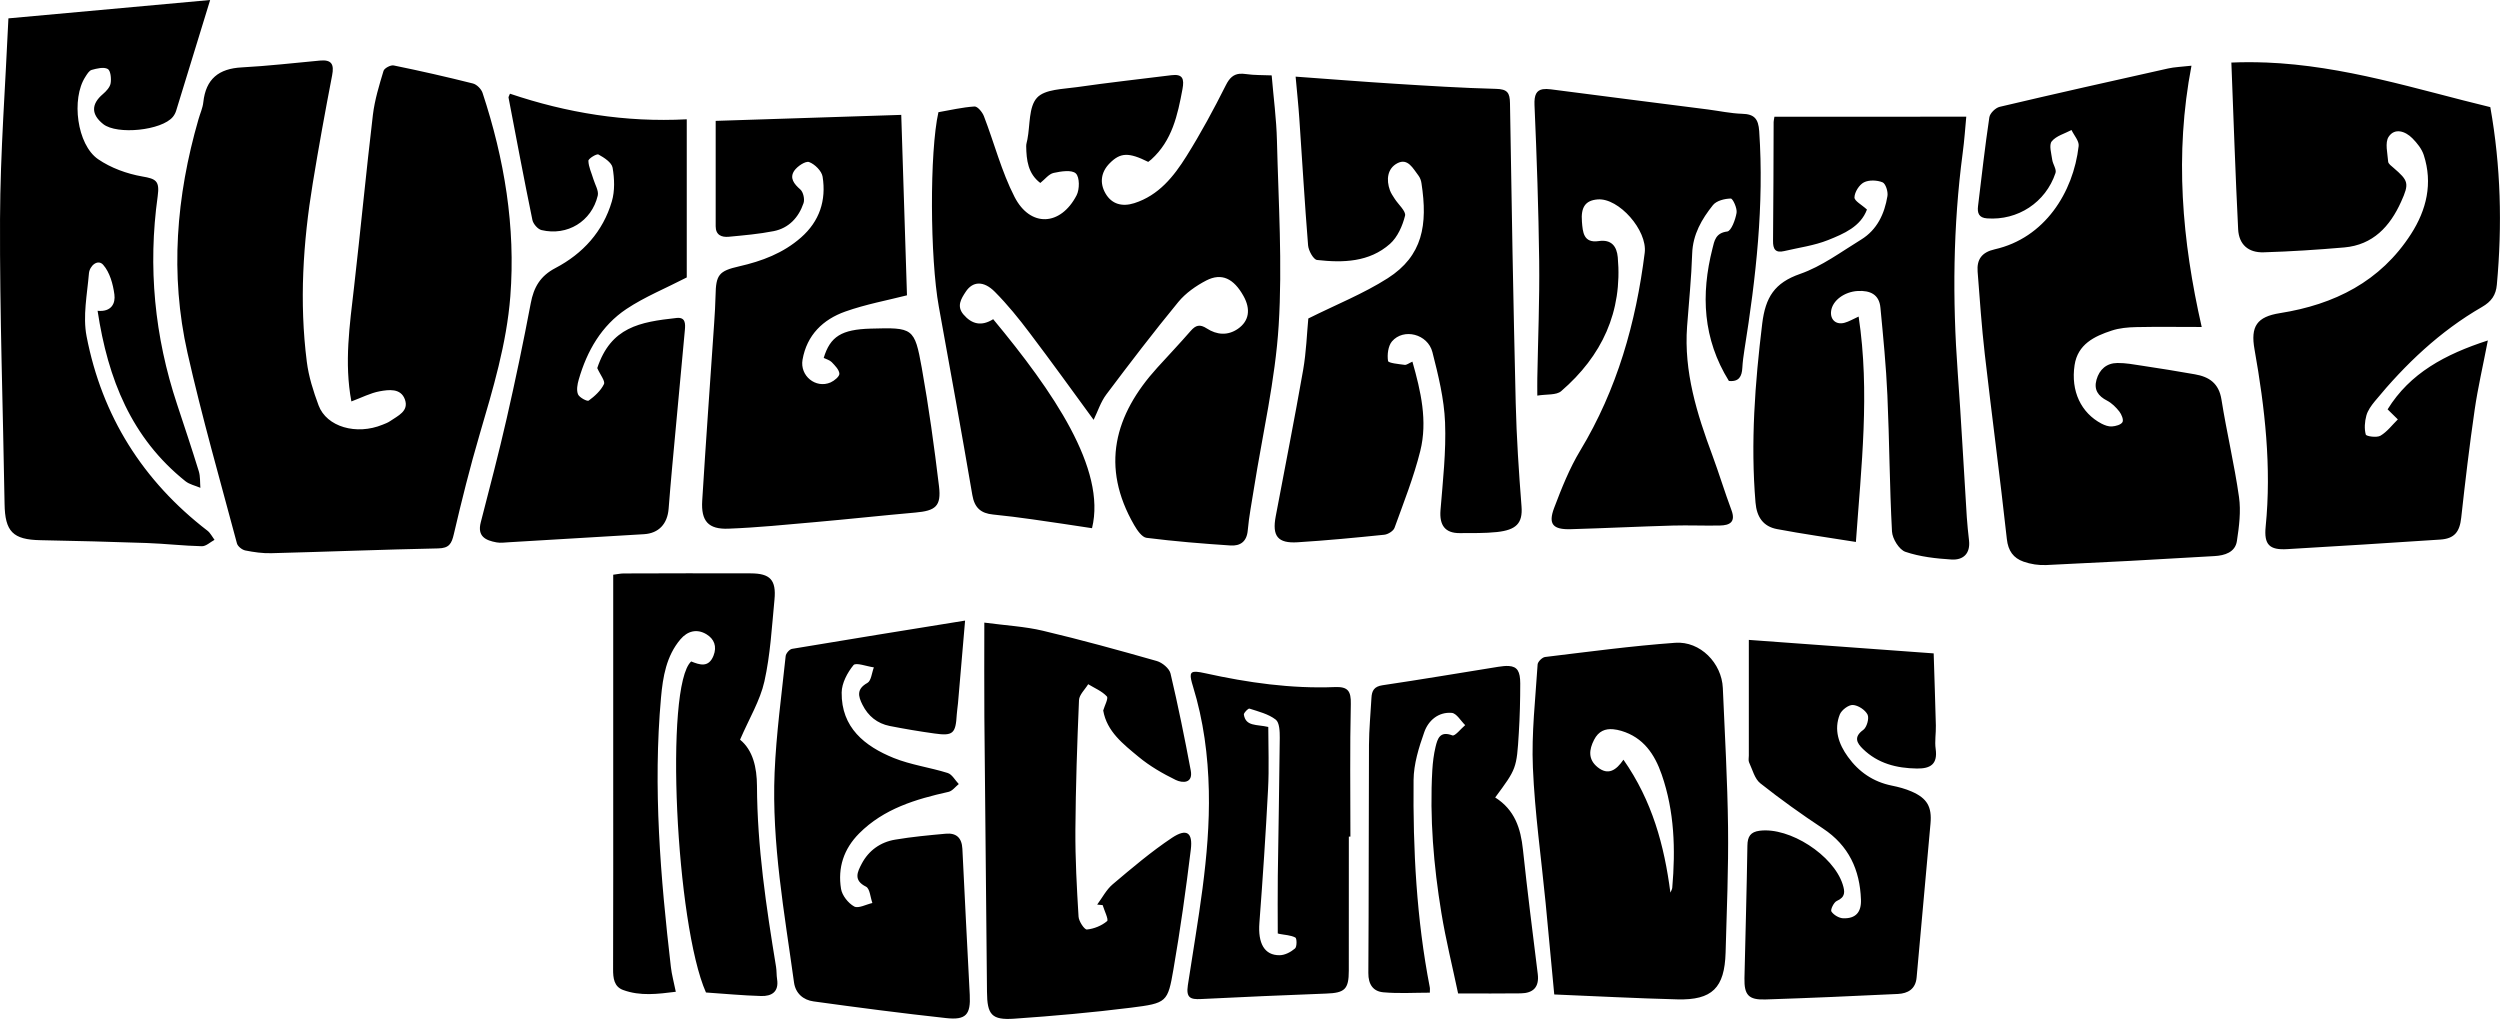 <?xml version="1.0" encoding="UTF-8" standalone="no"?>
<!-- Created with Inkscape (http://www.inkscape.org/) -->

<svg
   xmlns:dc="http://purl.org/dc/elements/1.1/"
   xmlns:cc="http://creativecommons.org/ns#"
   xmlns:rdf="http://www.w3.org/1999/02/22-rdf-syntax-ns#"
   xmlns:svg="http://www.w3.org/2000/svg"
   xmlns="http://www.w3.org/2000/svg"
   xmlns:sodipodi="http://sodipodi.sourceforge.net/DTD/sodipodi-0.dtd"
   xmlns:inkscape="http://www.inkscape.org/namespaces/inkscape"
   width="122.674"
   height="50"
   id="svg4191"
   version="1.1"
   inkscape:version="0.92.3 (2405546, 2018-03-11)"
   sodipodi:docname="logo_fuzzmatazz.svg"
   inkscape:export-filename="C:\Users\Bassmas\Desktop\Sojus Homepage\logo_fuzzmatazz.png"
   inkscape:export-xdpi="72"
   inkscape:export-ydpi="72">
  <defs
     id="defs4193">
    <clipPath
       id="clipPath3357"
       clipPathUnits="userSpaceOnUse">
      <path
         inkscape:connector-curvature="0"
         id="path3359"
         d="M 0,0 H 895.748 V 895.748 H 0 Z" />
    </clipPath>
  </defs>
  <sodipodi:namedview
     id="base"
     pagecolor="#ffffff"
     bordercolor="#666666"
     borderopacity="1.0"
     inkscape:pageopacity="0.0"
     inkscape:pageshadow="2"
     inkscape:zoom="5.6568543"
     inkscape:cx="31.890381"
     inkscape:cy="41.278403"
     inkscape:document-units="px"
     inkscape:current-layer="layer1"
     showgrid="false"
     fit-margin-top="0"
     fit-margin-left="0"
     fit-margin-right="0"
     fit-margin-bottom="0"
     inkscape:window-width="2477"
     inkscape:window-height="1417"
     inkscape:window-x="75"
     inkscape:window-y="-8"
     inkscape:window-maximized="1" />
  <g
     inkscape:label="Ebene 1"
     inkscape:groupmode="layer"
     id="layer1"
     transform="translate(-343.814,-234.365)">
    <path
       d="m 354.127,234.365 c -3.357,0.304 -6.624,0.604 -9.9,0.901 -0.143,3.223 -0.398,6.536 -0.412,9.85 -0.018,4.657 0.148,9.313 0.223,13.97 0.02,1.363 0.406,1.761 1.762,1.786 1.74,0.034 3.479,0.077 5.216,0.138 0.903,0.032 1.803,0.138 2.704,0.158 0.204,0.005 0.413,-0.202 0.62,-0.313 -0.113,-0.15 -0.201,-0.336 -0.344,-0.447 -3.173,-2.441 -5.179,-5.63 -5.934,-9.543 -0.191,-0.987 0.03,-2.058 0.116,-3.083 0.032,-0.377 0.436,-0.722 0.699,-0.423 0.324,0.367 0.482,0.945 0.55,1.453 0.059,0.431 -0.137,0.87 -0.824,0.804 0.506,3.352 1.663,6.244 4.308,8.36 0.202,0.161 0.489,0.219 0.736,0.326 -0.023,-0.272 3e-4,-0.561 -0.079,-0.815 -0.338,-1.098 -0.703,-2.189 -1.063,-3.278 -1.109,-3.332 -1.438,-6.746 -0.953,-10.216 0.104,-0.755 -0.084,-0.854 -0.758,-0.969 -0.753,-0.132 -1.538,-0.417 -2.167,-0.848 -1.039,-0.715 -1.321,-2.965 -0.627,-4.037 0.084,-0.132 0.186,-0.308 0.313,-0.344 0.256,-0.07 0.588,-0.155 0.787,-0.046 0.141,0.075 0.182,0.469 0.143,0.701 -0.032,0.195 -0.217,0.393 -0.381,0.533 -0.576,0.49 -0.582,0.993 0.015,1.47 0.68,0.54 2.875,0.314 3.421,-0.355 0.068,-0.084 0.126,-0.19 0.158,-0.294 0.563,-1.819 1.119,-3.64 1.67,-5.439 z m 5.391,2.972 c -1.279,0.118 -2.559,0.267 -3.842,0.335 -1.127,0.059 -1.761,0.566 -1.885,1.705 -0.029,0.288 -0.16,0.563 -0.239,0.846 -1.091,3.774 -1.405,7.607 -0.539,11.452 0.708,3.142 1.598,6.243 2.428,9.355 0.039,0.145 0.251,0.314 0.41,0.346 0.42,0.084 0.854,0.146 1.28,0.134 2.729,-0.07 5.457,-0.179 8.185,-0.235 0.535,-0.011 0.658,-0.227 0.767,-0.699 0.383,-1.64 0.791,-3.277 1.267,-4.895 0.653,-2.225 1.323,-4.444 1.505,-6.769 0.265,-3.423 -0.291,-6.742 -1.361,-9.986 -0.061,-0.191 -0.284,-0.416 -0.473,-0.464 -1.288,-0.324 -2.585,-0.619 -3.887,-0.885 -0.15,-0.032 -0.459,0.133 -0.5,0.265 -0.213,0.705 -0.432,1.422 -0.521,2.15 -0.333,2.815 -0.603,5.637 -0.925,8.454 -0.213,1.858 -0.489,3.712 -0.132,5.617 0.504,-0.186 0.933,-0.413 1.387,-0.497 0.449,-0.082 1.034,-0.16 1.238,0.395 0.211,0.583 -0.347,0.805 -0.728,1.071 -0.109,0.075 -0.241,0.123 -0.366,0.173 -1.282,0.526 -2.745,0.11 -3.14,-0.947 -0.256,-0.69 -0.487,-1.413 -0.578,-2.141 -0.372,-2.931 -0.186,-5.85 0.291,-8.754 0.29,-1.772 0.611,-3.537 0.951,-5.299 0.107,-0.544 -0.025,-0.778 -0.592,-0.728 z m 95.466,0.096 c -0.552,-0.022 -1.111,-0.022 -1.678,0.002 0.109,2.783 0.197,5.484 0.333,8.183 0.039,0.746 0.501,1.153 1.254,1.128 1.32,-0.039 2.637,-0.126 3.953,-0.239 1.411,-0.125 2.244,-1.031 2.789,-2.242 0.413,-0.91 0.359,-1.034 -0.372,-1.665 -0.102,-0.088 -0.254,-0.195 -0.263,-0.302 -0.029,-0.413 -0.167,-0.933 0.024,-1.221 0.297,-0.449 0.817,-0.278 1.166,0.075 0.231,0.234 0.458,0.516 0.557,0.82 0.451,1.388 0.137,2.693 -0.625,3.877 -1.502,2.334 -3.761,3.459 -6.43,3.881 -1.13,0.179 -1.453,0.644 -1.249,1.782 0.51,2.878 0.839,5.766 0.546,8.697 -0.088,0.887 0.188,1.154 1.059,1.102 2.504,-0.145 5.005,-0.303 7.507,-0.469 0.701,-0.045 0.955,-0.38 1.03,-1.074 0.195,-1.767 0.404,-3.535 0.66,-5.296 0.157,-1.084 0.407,-2.153 0.647,-3.401 -2.1,0.68 -3.825,1.607 -4.919,3.381 0.193,0.188 0.348,0.341 0.502,0.493 -0.279,0.274 -0.525,0.607 -0.852,0.8 -0.181,0.107 -0.698,0.031 -0.721,-0.057 -0.079,-0.288 -0.052,-0.632 0.028,-0.929 0.068,-0.252 0.24,-0.488 0.41,-0.697 1.502,-1.826 3.201,-3.443 5.259,-4.63 0.474,-0.272 0.689,-0.594 0.734,-1.093 0.268,-2.912 0.197,-5.811 -0.32,-8.717 -3.608,-0.871 -7.164,-2.039 -11.031,-2.191 z m -3.636,0.156 c -0.488,0.057 -0.83,0.063 -1.157,0.138 -2.754,0.615 -5.509,1.231 -8.253,1.88 -0.206,0.048 -0.478,0.315 -0.508,0.515 -0.215,1.447 -0.379,2.902 -0.555,4.356 -0.041,0.331 0.033,0.576 0.443,0.603 1.504,0.109 2.873,-0.775 3.359,-2.229 0.059,-0.179 -0.132,-0.429 -0.162,-0.651 -0.041,-0.304 -0.167,-0.72 -0.024,-0.899 0.218,-0.27 0.635,-0.38 0.971,-0.557 0.122,0.261 0.379,0.537 0.351,0.782 -0.261,2.291 -1.674,4.518 -4.117,5.071 -0.637,0.143 -0.888,0.497 -0.841,1.096 0.104,1.347 0.197,2.7 0.351,4.045 0.347,3.026 0.75,6.047 1.083,9.076 0.064,0.585 0.324,0.934 0.817,1.109 0.352,0.125 0.75,0.186 1.124,0.167 2.751,-0.127 5.506,-0.274 8.257,-0.44 0.481,-0.027 1.009,-0.18 1.091,-0.738 0.109,-0.712 0.203,-1.459 0.103,-2.159 -0.227,-1.604 -0.607,-3.185 -0.861,-4.786 -0.127,-0.796 -0.603,-1.114 -1.304,-1.236 -0.864,-0.154 -1.733,-0.292 -2.599,-0.423 -0.399,-0.061 -0.801,-0.137 -1.203,-0.132 -0.531,0.005 -0.881,0.312 -1.026,0.822 -0.138,0.492 0.081,0.8 0.521,1.026 0.231,0.12 0.436,0.325 0.6,0.533 0.109,0.141 0.218,0.405 0.155,0.519 -0.073,0.132 -0.331,0.2 -0.517,0.213 -0.166,0.014 -0.355,-0.057 -0.51,-0.136 -1.005,-0.528 -1.517,-1.596 -1.324,-2.873 0.154,-1.021 0.966,-1.415 1.821,-1.694 0.377,-0.125 0.794,-0.162 1.196,-0.171 1.059,-0.022 2.116,-0.006 3.221,-0.006 -0.966,-4.244 -1.339,-8.461 -0.502,-12.821 z m -46.713,0.397 c -0.293,0.031 -0.489,0.2 -0.666,0.554 -0.597,1.189 -1.231,2.364 -1.937,3.491 -0.624,0.996 -1.359,1.92 -2.559,2.303 -0.592,0.188 -1.103,0.053 -1.409,-0.471 -0.297,-0.508 -0.236,-1.048 0.204,-1.49 0.524,-0.528 0.932,-0.541 1.889,-0.064 0.048,-0.039 0.103,-0.076 0.151,-0.12 1.023,-0.925 1.292,-2.173 1.53,-3.453 0.093,-0.501 0.015,-0.751 -0.543,-0.681 -1.545,0.193 -3.091,0.363 -4.632,0.585 -0.683,0.1 -1.577,0.098 -1.964,0.522 -0.411,0.447 -0.335,1.343 -0.471,2.044 -0.02,0.111 -0.061,0.222 -0.059,0.331 0.011,0.687 0.088,1.35 0.692,1.806 0.229,-0.181 0.419,-0.441 0.655,-0.493 0.361,-0.079 0.889,-0.163 1.089,0.026 0.191,0.181 0.189,0.78 0.037,1.072 -0.783,1.513 -2.273,1.586 -3.046,0.077 -0.64,-1.248 -0.993,-2.641 -1.501,-3.957 -0.075,-0.2 -0.314,-0.488 -0.462,-0.478 -0.599,0.039 -1.191,0.18 -1.771,0.28 -0.438,1.948 -0.415,7.156 0.02,9.545 0.558,3.078 1.118,6.156 1.644,9.241 0.107,0.628 0.421,0.898 1.017,0.956 0.649,0.064 1.298,0.148 1.944,0.239 0.975,0.136 1.948,0.287 2.912,0.432 0.714,-2.906 -1.915,-6.718 -4.85,-10.256 -0.572,0.361 -1.05,0.249 -1.459,-0.232 -0.345,-0.406 -0.114,-0.771 0.11,-1.111 0.34,-0.522 0.879,-0.558 1.433,0.002 0.619,0.624 1.177,1.313 1.705,2.014 1.071,1.413 2.106,2.852 3.14,4.266 0.202,-0.411 0.346,-0.879 0.625,-1.249 1.15,-1.531 2.314,-3.055 3.53,-4.534 0.358,-0.435 0.866,-0.793 1.374,-1.056 0.755,-0.388 1.346,-0.096 1.825,0.762 0.365,0.653 0.274,1.227 -0.27,1.608 -0.506,0.352 -1.046,0.298 -1.527,-0.013 -0.347,-0.227 -0.547,-0.164 -0.796,0.12 -0.533,0.612 -1.092,1.203 -1.639,1.804 -2.107,2.32 -2.789,4.856 -1.131,7.724 0.145,0.25 0.38,0.596 0.607,0.624 1.365,0.172 2.74,0.285 4.115,0.375 0.476,0.032 0.802,-0.181 0.85,-0.741 0.061,-0.694 0.199,-1.38 0.305,-2.067 0.422,-2.661 1.044,-5.31 1.212,-7.987 0.188,-3.015 -0.012,-6.053 -0.085,-9.079 -0.025,-1.052 -0.167,-2.1 -0.258,-3.193 -0.449,-0.02 -0.858,-0.005 -1.254,-0.064 -0.122,-0.018 -0.23,-0.023 -0.327,-0.013 z m 2.754,0.138 c 0.068,0.762 0.139,1.411 0.182,2.062 0.143,2.073 0.263,4.148 0.43,6.219 0.02,0.259 0.263,0.697 0.44,0.717 1.272,0.143 2.561,0.112 3.579,-0.791 0.372,-0.331 0.615,-0.885 0.739,-1.381 0.054,-0.222 -0.332,-0.552 -0.511,-0.835 -0.086,-0.134 -0.18,-0.269 -0.232,-0.414 -0.188,-0.522 -0.124,-1.064 0.359,-1.323 0.524,-0.279 0.777,0.262 1.045,0.607 0.077,0.102 0.127,0.242 0.145,0.373 0.313,2.037 0.064,3.559 -1.655,4.659 -1.195,0.762 -2.539,1.297 -3.898,1.976 -0.07,0.735 -0.1,1.643 -0.254,2.527 -0.42,2.398 -0.895,4.786 -1.345,7.179 -0.184,0.971 0.097,1.336 1.074,1.275 1.42,-0.088 2.839,-0.225 4.255,-0.37 0.181,-0.02 0.444,-0.182 0.5,-0.338 0.451,-1.248 0.944,-2.489 1.264,-3.773 0.365,-1.472 0.029,-2.925 -0.386,-4.383 -0.179,0.079 -0.288,0.172 -0.381,0.158 -0.288,-0.039 -0.799,-0.085 -0.815,-0.191 -0.048,-0.308 0.003,-0.733 0.193,-0.96 0.569,-0.665 1.758,-0.366 1.985,0.528 0.288,1.13 0.574,2.291 0.62,3.445 0.057,1.434 -0.109,2.876 -0.224,4.312 -0.057,0.733 0.222,1.127 0.945,1.122 0.61,-0.005 1.225,0.012 1.83,-0.053 0.937,-0.104 1.267,-0.423 1.201,-1.26 -0.132,-1.688 -0.244,-3.381 -0.285,-5.071 -0.118,-4.904 -0.204,-9.807 -0.281,-14.711 -0.007,-0.515 -0.129,-0.691 -0.684,-0.704 -1.669,-0.043 -3.339,-0.149 -5.009,-0.254 -1.572,-0.098 -3.143,-0.226 -4.827,-0.346 z m 12.136,0.618 c -0.318,0.051 -0.434,0.281 -0.414,0.774 0.111,2.547 0.198,5.098 0.23,7.65 0.023,1.919 -0.058,3.84 -0.092,5.761 -0.005,0.24 0,0.485 0,0.85 0.467,-0.077 0.934,-0.013 1.172,-0.219 1.998,-1.724 3.016,-3.894 2.776,-6.57 -0.048,-0.533 -0.31,-0.888 -0.938,-0.793 -0.749,0.111 -0.78,-0.451 -0.82,-0.945 -0.061,-0.735 0.181,-1.052 0.771,-1.1 1.037,-0.084 2.446,1.518 2.31,2.616 -0.431,3.439 -1.354,6.706 -3.162,9.703 -0.531,0.88 -0.919,1.858 -1.284,2.822 -0.299,0.794 -0.06,1.066 0.813,1.041 1.672,-0.048 3.342,-0.131 5.014,-0.178 0.769,-0.022 1.538,0.014 2.307,-0.002 0.483,-0.009 0.789,-0.168 0.567,-0.758 -0.331,-0.887 -0.606,-1.797 -0.934,-2.684 -0.76,-2.044 -1.405,-4.105 -1.242,-6.327 0.088,-1.191 0.212,-2.383 0.25,-3.576 0.032,-0.941 0.47,-1.691 1.019,-2.378 0.172,-0.215 0.574,-0.317 0.876,-0.322 0.1,0 0.322,0.48 0.283,0.704 -0.057,0.338 -0.263,0.891 -0.458,0.914 -0.576,0.07 -0.632,0.465 -0.725,0.837 -0.572,2.25 -0.474,4.431 0.806,6.495 0.497,0.054 0.638,-0.227 0.66,-0.642 0.016,-0.293 0.056,-0.585 0.101,-0.876 0.569,-3.557 0.972,-7.123 0.727,-10.738 -0.041,-0.606 -0.24,-0.838 -0.839,-0.853 -0.56,-0.018 -1.117,-0.139 -1.678,-0.212 -2.57,-0.329 -5.139,-0.652 -7.707,-0.988 -0.153,-0.02 -0.282,-0.022 -0.388,-0.006 z m -50.688,0.221 c -0.043,0.113 -0.076,0.155 -0.07,0.189 0.383,2.005 0.761,4.011 1.172,6.009 0.041,0.193 0.265,0.452 0.449,0.495 1.266,0.299 2.456,-0.427 2.757,-1.69 0.057,-0.238 -0.132,-0.538 -0.213,-0.807 -0.088,-0.302 -0.237,-0.599 -0.246,-0.903 -0.005,-0.104 0.404,-0.359 0.495,-0.309 0.277,0.15 0.648,0.392 0.693,0.646 0.093,0.538 0.115,1.138 -0.037,1.655 -0.433,1.479 -1.423,2.565 -2.768,3.27 -0.746,0.39 -1.065,0.944 -1.212,1.731 -0.358,1.892 -0.752,3.778 -1.181,5.654 -0.388,1.706 -0.836,3.399 -1.271,5.093 -0.181,0.694 0.241,0.887 0.776,0.984 0.195,0.036 0.403,0.004 0.607,-0.007 2.209,-0.132 4.416,-0.264 6.625,-0.395 0.724,-0.043 1.151,-0.503 1.21,-1.249 0.104,-1.35 0.234,-2.699 0.359,-4.047 0.143,-1.574 0.288,-3.148 0.438,-4.72 0.029,-0.318 0.034,-0.642 -0.407,-0.594 -1.808,0.197 -3.223,0.447 -3.892,2.459 0.147,0.331 0.4,0.638 0.329,0.787 -0.154,0.32 -0.454,0.594 -0.749,0.809 -0.07,0.052 -0.458,-0.15 -0.524,-0.309 -0.084,-0.204 -0.031,-0.492 0.035,-0.721 0.404,-1.406 1.117,-2.649 2.34,-3.465 0.9,-0.599 1.923,-1.013 2.961,-1.549 v -7.76 c -3.012,0.159 -5.886,-0.315 -8.676,-1.256 z m 19.2,1.039 c -2.999,0.098 -6,0.195 -9.105,0.294 v 5.174 c 0,0.433 0.295,0.545 0.64,0.513 0.737,-0.07 1.48,-0.133 2.205,-0.276 0.746,-0.147 1.228,-0.673 1.466,-1.374 0.066,-0.191 -0.013,-0.544 -0.158,-0.671 -0.311,-0.272 -0.538,-0.559 -0.298,-0.918 0.152,-0.22 0.553,-0.49 0.73,-0.427 0.279,0.102 0.619,0.44 0.662,0.719 0.184,1.161 -0.149,2.185 -1.061,2.985 -0.876,0.769 -1.919,1.159 -3.033,1.413 -1,0.227 -1.141,0.418 -1.159,1.426 -0.009,0.451 -0.039,0.902 -0.068,1.354 -0.197,2.908 -0.408,5.813 -0.587,8.721 -0.061,1 0.299,1.411 1.288,1.372 1.418,-0.054 2.834,-0.197 4.249,-0.322 1.642,-0.145 3.28,-0.324 4.922,-0.469 0.993,-0.088 1.276,-0.31 1.161,-1.286 -0.234,-1.944 -0.501,-3.886 -0.846,-5.814 -0.354,-1.971 -0.43,-1.985 -2.505,-1.926 -1.429,0.041 -1.987,0.381 -2.307,1.438 0.129,0.066 0.292,0.104 0.392,0.206 0.159,0.166 0.366,0.371 0.377,0.568 0.009,0.136 -0.251,0.349 -0.432,0.429 -0.726,0.315 -1.514,-0.323 -1.376,-1.115 0.211,-1.211 1.005,-1.976 2.099,-2.364 1.005,-0.356 2.066,-0.551 3.026,-0.796 -0.093,-2.931 -0.188,-5.897 -0.281,-8.855 z m 42.847,0.09 c -0.02,0.136 -0.039,0.2 -0.039,0.261 -0.009,1.942 -0.007,3.882 -0.029,5.822 -0.007,0.417 0.117,0.612 0.548,0.51 0.721,-0.17 1.473,-0.269 2.154,-0.541 0.776,-0.311 1.595,-0.658 1.906,-1.497 -0.252,-0.234 -0.619,-0.421 -0.613,-0.598 0.009,-0.261 0.232,-0.616 0.464,-0.736 0.25,-0.127 0.647,-0.111 0.914,-0.002 0.154,0.064 0.277,0.455 0.241,0.673 -0.143,0.873 -0.507,1.655 -1.289,2.136 -0.98,0.601 -1.933,1.315 -2.996,1.685 -1.259,0.438 -1.701,1.146 -1.86,2.439 -0.356,2.926 -0.576,5.839 -0.329,8.783 0.059,0.708 0.38,1.173 1.056,1.3 1.257,0.238 2.523,0.415 3.87,0.631 0.261,-3.697 0.695,-7.34 0.134,-11.06 -0.284,0.129 -0.473,0.245 -0.684,0.303 -0.424,0.12 -0.723,-0.151 -0.666,-0.578 0.068,-0.515 0.652,-0.944 1.31,-0.98 0.599,-0.032 1.048,0.164 1.109,0.815 0.136,1.431 0.279,2.864 0.342,4.302 0.1,2.227 0.106,4.459 0.226,6.686 0.02,0.356 0.352,0.893 0.66,0.997 0.714,0.243 1.497,0.329 2.259,0.377 0.576,0.036 0.933,-0.29 0.861,-0.936 -0.043,-0.381 -0.084,-0.761 -0.109,-1.142 -0.15,-2.364 -0.273,-4.731 -0.445,-7.093 -0.263,-3.595 -0.231,-7.179 0.241,-10.759 0.086,-0.635 0.129,-1.277 0.178,-1.799 z m -50.237,22.406 c -2.08,-0.007 -4.161,8.1e-4 -6.243,0.006 -0.15,0.002 -0.298,0.038 -0.5,0.062 v 0.769 9.024 c 0,3.189 0.004,6.377 -0.006,9.567 -0.002,0.436 0.046,0.854 0.491,1.017 0.842,0.311 1.702,0.197 2.586,0.088 -0.093,-0.465 -0.198,-0.836 -0.241,-1.212 -0.51,-4.4 -0.883,-8.804 -0.484,-13.234 0.091,-1.007 0.259,-2.029 0.951,-2.847 0.349,-0.413 0.81,-0.531 1.275,-0.252 0.379,0.227 0.531,0.598 0.348,1.056 -0.243,0.606 -0.688,0.441 -1.094,0.28 -1.316,1.191 -0.754,12.914 0.725,16.244 0.905,0.061 1.805,0.148 2.706,0.173 0.517,0.016 0.881,-0.204 0.784,-0.826 -0.032,-0.202 -0.018,-0.407 -0.051,-0.607 -0.483,-2.942 -0.923,-5.887 -0.936,-8.879 -0.005,-0.902 -0.198,-1.751 -0.83,-2.266 0.451,-1.046 0.983,-1.917 1.194,-2.858 0.293,-1.309 0.365,-2.671 0.495,-4.014 0.093,-0.969 -0.213,-1.288 -1.168,-1.289 z m 10.523,2.319 c -2.942,0.476 -5.719,0.922 -8.491,1.387 -0.125,0.02 -0.299,0.222 -0.313,0.353 -0.2,1.905 -0.463,3.81 -0.543,5.722 -0.143,3.468 0.483,6.879 0.953,10.297 0.075,0.535 0.457,0.859 0.956,0.927 2.166,0.299 4.335,0.583 6.508,0.819 0.978,0.107 1.209,-0.171 1.159,-1.142 -0.122,-2.388 -0.249,-4.778 -0.362,-7.166 -0.027,-0.544 -0.304,-0.787 -0.817,-0.739 -0.83,0.075 -1.66,0.152 -2.481,0.291 -0.721,0.12 -1.298,0.529 -1.643,1.185 -0.206,0.395 -0.421,0.809 0.212,1.122 0.191,0.095 0.213,0.525 0.313,0.802 -0.304,0.068 -0.688,0.282 -0.892,0.171 -0.293,-0.161 -0.593,-0.54 -0.646,-0.865 -0.168,-1.032 0.129,-1.956 0.888,-2.72 1.216,-1.218 2.774,-1.679 4.387,-2.04 0.186,-0.041 0.337,-0.251 0.502,-0.383 -0.179,-0.186 -0.327,-0.475 -0.544,-0.543 -0.873,-0.274 -1.803,-0.396 -2.647,-0.736 -1.424,-0.578 -2.575,-1.492 -2.555,-3.213 0.005,-0.46 0.28,-0.977 0.581,-1.345 0.116,-0.141 0.654,0.065 0.999,0.112 -0.102,0.263 -0.128,0.659 -0.318,0.763 -0.54,0.299 -0.452,0.653 -0.241,1.071 0.279,0.558 0.726,0.919 1.334,1.041 0.726,0.143 1.456,0.266 2.189,0.368 0.923,0.132 1.051,0.007 1.104,-0.936 0.011,-0.179 0.043,-0.358 0.059,-0.537 0.111,-1.27 0.22,-2.543 0.349,-4.065 z m 0.944,0.101 c 0,1.649 -0.009,3.134 0.002,4.622 0.039,4.498 0.086,8.994 0.129,13.492 0.009,1.127 0.225,1.398 1.348,1.319 1.908,-0.132 3.816,-0.301 5.715,-0.539 1.765,-0.222 1.807,-0.264 2.086,-1.884 0.338,-1.951 0.613,-3.916 0.853,-5.881 0.102,-0.835 -0.207,-1.046 -0.92,-0.574 -1.025,0.683 -1.972,1.488 -2.915,2.285 -0.311,0.263 -0.51,0.659 -0.76,0.995 0.088,0.009 0.18,0.019 0.269,0.026 0.082,0.272 0.303,0.711 0.217,0.785 -0.265,0.225 -0.643,0.378 -0.99,0.412 -0.122,0.011 -0.397,-0.402 -0.41,-0.631 -0.086,-1.418 -0.164,-2.836 -0.155,-4.256 0.016,-2.121 0.086,-4.245 0.177,-6.366 0.011,-0.268 0.294,-0.523 0.451,-0.784 0.315,0.193 0.676,0.339 0.916,0.6 0.086,0.093 -0.112,0.455 -0.18,0.693 h 0.002 c 0.177,1.028 0.981,1.646 1.736,2.272 0.547,0.454 1.181,0.82 1.821,1.133 0.333,0.161 0.858,0.178 0.738,-0.464 -0.299,-1.595 -0.621,-3.184 -0.993,-4.76 -0.059,-0.247 -0.404,-0.534 -0.671,-0.611 -1.855,-0.528 -3.716,-1.042 -5.592,-1.486 -0.878,-0.209 -1.793,-0.256 -2.873,-0.399 z m 37.514,0.846 v 5.675 c 0,0.113 -0.03,0.244 0.013,0.337 0.168,0.356 0.271,0.804 0.552,1.026 0.989,0.783 2.019,1.52 3.072,2.216 1.266,0.837 1.813,2.026 1.865,3.489 0.023,0.624 -0.259,0.938 -0.874,0.918 -0.204,-0.009 -0.465,-0.163 -0.576,-0.333 -0.057,-0.086 0.118,-0.453 0.263,-0.517 0.429,-0.191 0.407,-0.447 0.289,-0.819 -0.46,-1.429 -2.6,-2.815 -4.074,-2.627 -0.447,0.057 -0.593,0.284 -0.6,0.727 -0.034,2.171 -0.095,4.343 -0.145,6.511 -0.016,0.821 0.2,1.068 1.028,1.041 2.168,-0.07 4.336,-0.166 6.502,-0.27 0.49,-0.025 0.868,-0.24 0.918,-0.807 0.225,-2.515 0.456,-5.033 0.681,-7.551 0.075,-0.826 -0.163,-1.243 -0.927,-1.576 -0.308,-0.134 -0.638,-0.223 -0.969,-0.289 -0.91,-0.184 -1.623,-0.671 -2.156,-1.413 -0.451,-0.624 -0.699,-1.329 -0.397,-2.082 0.088,-0.215 0.429,-0.475 0.64,-0.462 0.259,0.014 0.605,0.241 0.721,0.473 0.088,0.181 -0.037,0.624 -0.21,0.749 -0.485,0.347 -0.316,0.646 -0.018,0.934 0.735,0.717 1.654,0.948 2.652,0.962 0.667,0.009 1.022,-0.218 0.918,-0.96 -0.054,-0.377 0.019,-0.766 0.009,-1.151 -0.029,-1.164 -0.07,-2.325 -0.107,-3.539 -3.096,-0.227 -6.063,-0.442 -9.068,-0.662 z m -3.611,0.142 c -2.134,0.154 -4.259,0.441 -6.385,0.697 -0.141,0.016 -0.358,0.23 -0.368,0.364 -0.107,1.685 -0.304,3.379 -0.232,5.06 0.093,2.221 0.41,4.434 0.625,6.648 0.143,1.472 0.278,2.946 0.423,4.488 2.039,0.084 4.041,0.191 6.044,0.241 1.706,0.043 2.314,-0.563 2.364,-2.294 0.057,-2.053 0.145,-4.108 0.12,-6.158 -0.027,-2.277 -0.158,-4.553 -0.256,-6.826 -0.052,-1.22 -1.107,-2.309 -2.336,-2.22 z m -8.167,1.14 c -0.14,-0.01 -0.312,0.005 -0.521,0.039 -1.892,0.304 -3.782,0.624 -5.678,0.905 -0.413,0.061 -0.523,0.272 -0.541,0.624 -0.041,0.764 -0.117,1.531 -0.121,2.296 -0.018,3.734 -0.006,7.466 -0.031,11.2 -0.005,0.563 0.239,0.904 0.738,0.947 0.751,0.068 1.51,0.018 2.279,0.018 0,-0.132 0.012,-0.2 -0.002,-0.261 -0.653,-3.359 -0.828,-6.761 -0.796,-10.17 0.007,-0.789 0.258,-1.601 0.526,-2.356 0.2,-0.569 0.695,-0.998 1.35,-0.942 0.236,0.023 0.439,0.391 0.657,0.601 -0.213,0.179 -0.502,0.554 -0.629,0.504 -0.612,-0.234 -0.728,0.161 -0.826,0.565 -0.088,0.37 -0.135,0.754 -0.158,1.133 -0.134,2.357 0.064,4.695 0.445,7.015 0.218,1.327 0.544,2.634 0.82,3.949 1.13,0 2.101,0.01 3.072,-0.004 0.608,-0.009 0.916,-0.299 0.837,-0.947 -0.252,-2.037 -0.511,-4.073 -0.728,-6.112 -0.109,-1.034 -0.399,-1.945 -1.361,-2.553 1.041,-1.409 1.052,-1.41 1.159,-3.166 0.05,-0.81 0.07,-1.622 0.07,-2.432 -0.002,-0.583 -0.139,-0.825 -0.559,-0.853 z m -15.337,0.283 c -0.331,-0.015 -0.33,0.167 -0.158,0.725 0.513,1.669 0.738,3.378 0.776,5.123 0.07,3.225 -0.554,6.372 -1.03,9.534 -0.093,0.617 0.126,0.702 0.636,0.677 2.051,-0.1 4.102,-0.194 6.155,-0.269 0.905,-0.032 1.107,-0.207 1.107,-1.124 0.004,-2.191 0.002,-4.384 0.002,-6.578 h 0.077 c 0,-2.168 -0.03,-4.339 0.02,-6.508 0.014,-0.633 -0.141,-0.855 -0.776,-0.83 -2.153,0.086 -4.267,-0.214 -6.362,-0.677 -0.19,-0.042 -0.337,-0.069 -0.447,-0.074 z m 2.608,1.806 c 0.447,0.145 0.933,0.264 1.291,0.541 0.188,0.143 0.201,0.587 0.199,0.896 -0.02,2.259 -0.066,4.519 -0.096,6.778 -0.013,0.923 -0.002,1.848 -0.002,2.816 -0.036,-0.009 0.023,0.012 0.085,0.026 0.263,0.052 0.549,0.059 0.778,0.177 0.077,0.041 0.083,0.455 -0.017,0.537 -0.202,0.175 -0.494,0.329 -0.752,0.331 -0.753,0.011 -1.072,-0.589 -0.995,-1.587 0.166,-2.187 0.311,-4.373 0.425,-6.559 0.055,-1.032 0.011,-2.069 0.011,-3.055 h -0.002 c -0.578,-0.134 -1.1,-0.016 -1.196,-0.603 -0.014,-0.086 0.214,-0.314 0.27,-0.296 z m 17.853,1.014 c 0.128,0.012 0.261,0.039 0.397,0.079 1.084,0.322 1.638,1.149 1.983,2.147 0.626,1.806 0.68,3.671 0.517,5.551 -0.007,0.082 -0.06,0.16 -0.092,0.239 -0.299,-2.314 -0.89,-4.501 -2.303,-6.522 -0.354,0.517 -0.746,0.787 -1.266,0.37 -0.481,-0.388 -0.422,-0.862 -0.177,-1.343 0.221,-0.436 0.556,-0.556 0.94,-0.521 z"
       id="path3371"
       inkscape:connector-curvature="0"
       style="stroke-width:0.942" />
    <g
       id="g3437"
       transform="matrix(2.409,0,0,-2.409,377.199,368.951)" />
  </g>
</svg>
